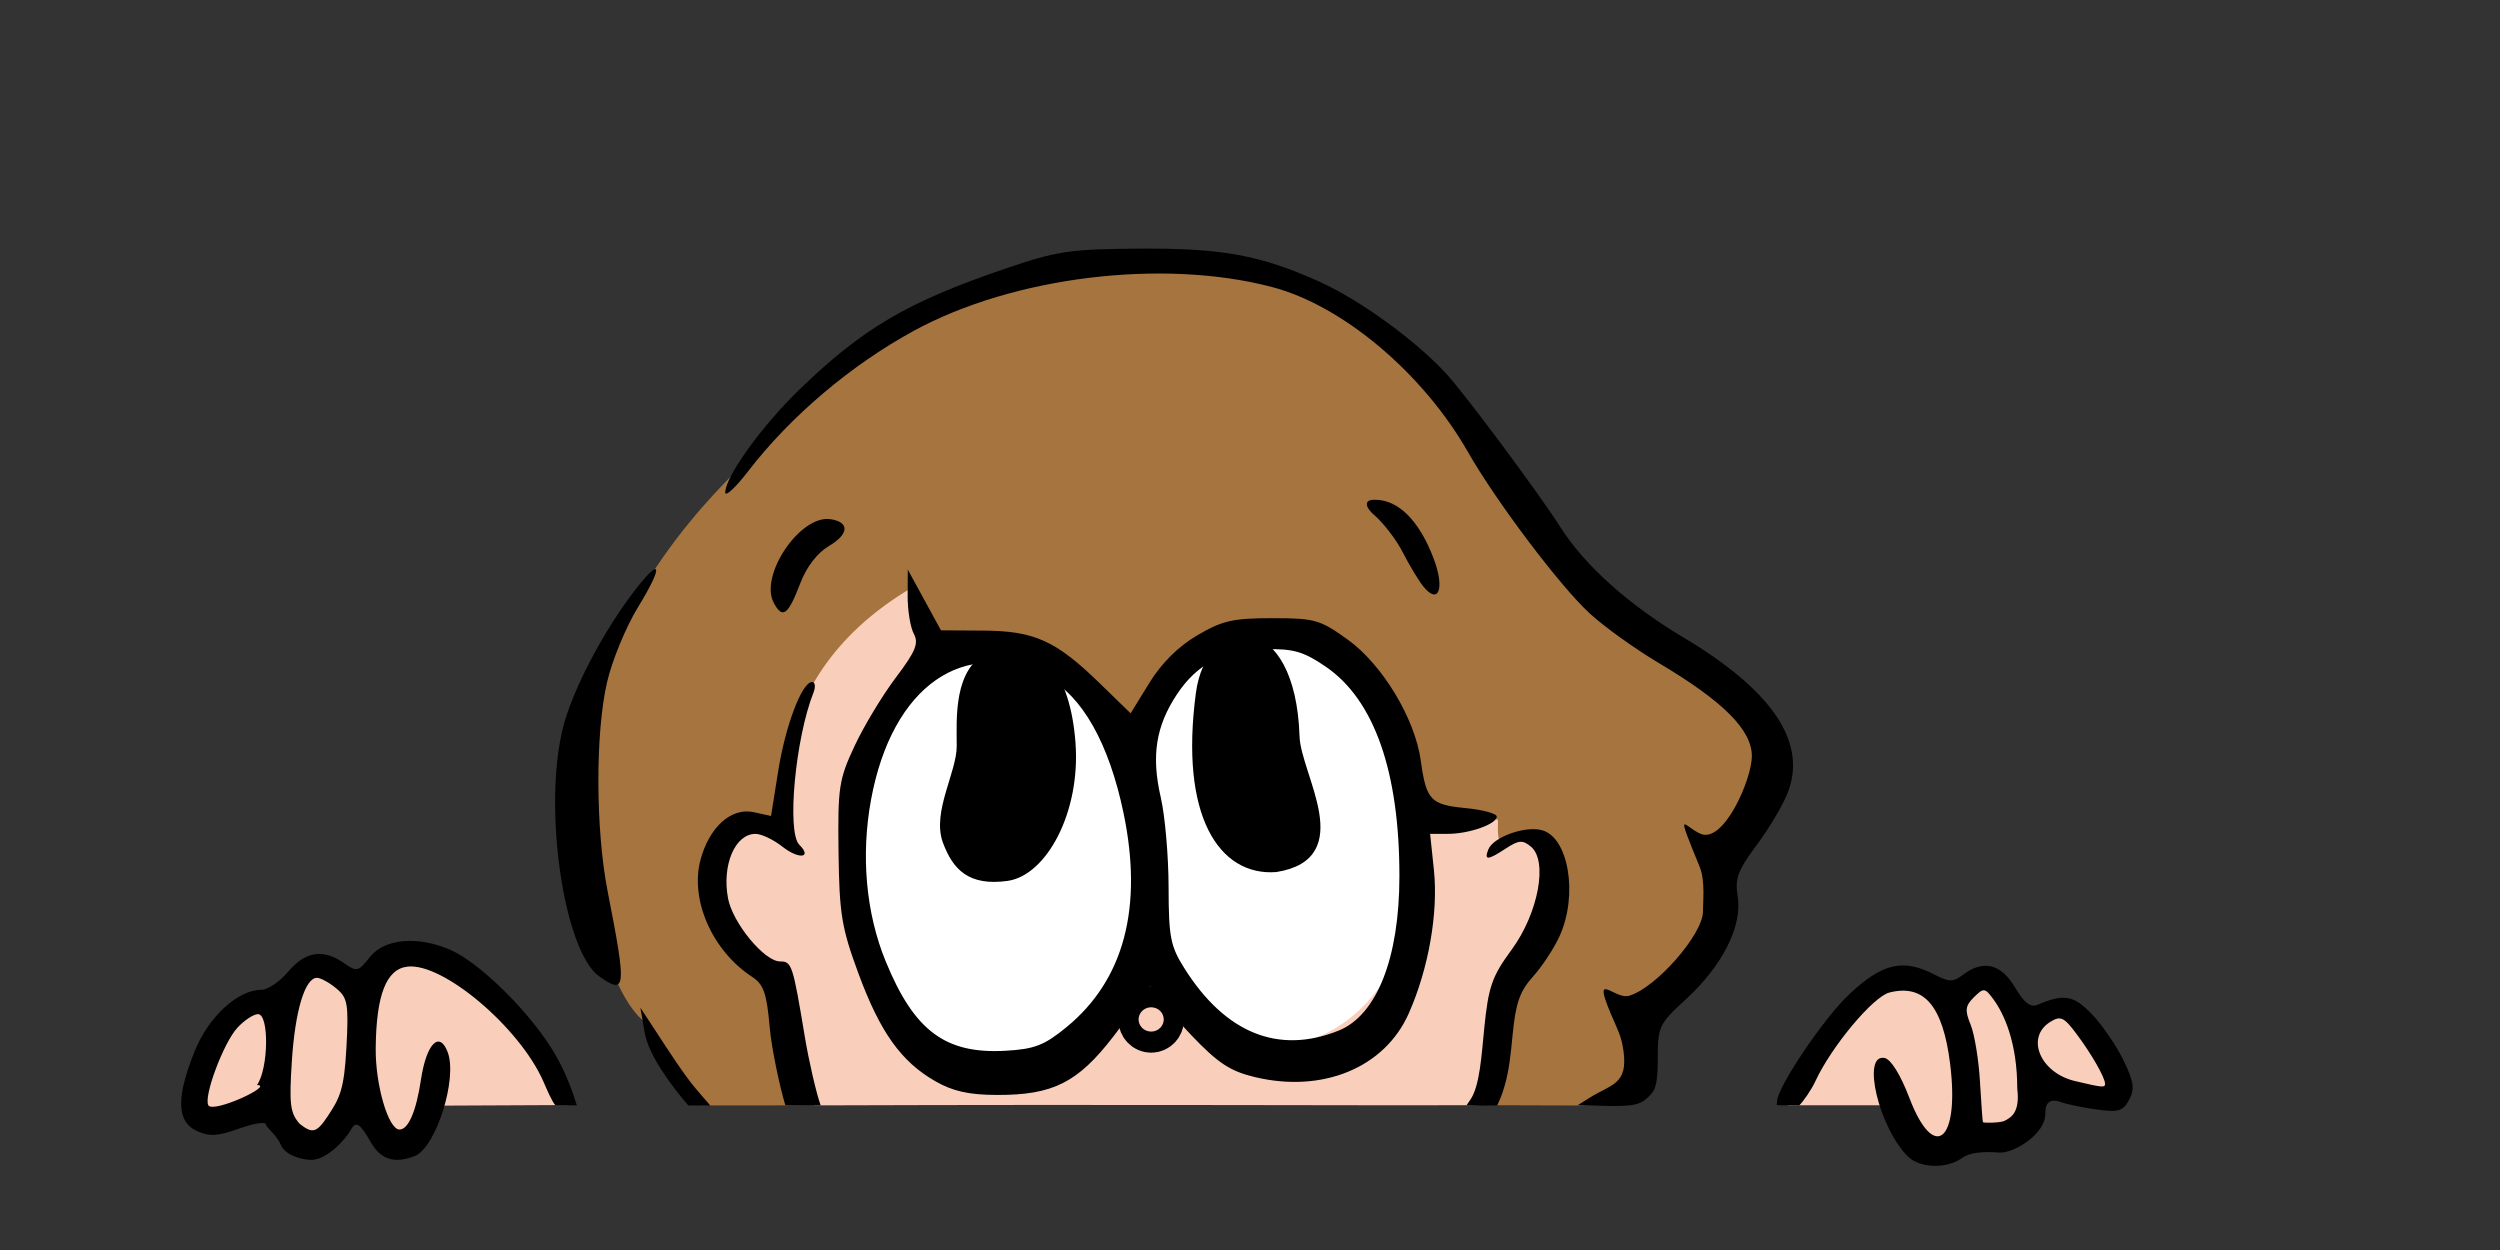 <?xml version="1.0" encoding="UTF-8" standalone="no"?>
<!-- Created with Inkscape (http://www.inkscape.org/) -->

<svg
   width="140mm"
   height="70mm"
   viewBox="0 0 140 70"
   version="1.1"
   id="svg932"
   inkscape:version="1.1 (c68e22c387, 2021-05-23)"
   sodipodi:docname="peep.svg"
   xmlns:inkscape="http://www.inkscape.org/namespaces/inkscape"
   xmlns:sodipodi="http://sodipodi.sourceforge.net/DTD/sodipodi-0.dtd"
   xmlns="http://www.w3.org/2000/svg"
   xmlns:svg="http://www.w3.org/2000/svg">
  <rect x="0" y="0" width="140" height="70" fill="#333333" stroke="none"/>
  <sodipodi:namedview
     id="namedview934"
     pagecolor="#ffffff"
     bordercolor="#666666"
     borderopacity="1.0"
     inkscape:pageshadow="2"
     inkscape:pageopacity="0.0"
     inkscape:pagecheckerboard="0"
     inkscape:document-units="mm"
     showgrid="false"
     inkscape:zoom="3.4327446"
     inkscape:cx="240.9151"
     inkscape:cy="165.61092"
     inkscape:window-width="1547"
     inkscape:window-height="981"
     inkscape:window-x="355"
     inkscape:window-y="0"
     inkscape:window-maximized="0"
     inkscape:current-layer="layer17"
     inkscape:snap-nodes="false"
     inkscape:snap-others="false"
     inkscape:snap-global="false"
     height="200mm" />
  <defs
     id="defs929" />
  <g
     inkscape:groupmode="layer"
     id="layer17"
     inkscape:label="peeping-over"
     style="display:inline">
    <path
       id="path90850"
       style="display:inline;fill:#f9cfbc;stroke-width:0.91;stroke-linecap:round;stroke-dashoffset:2.383;paint-order:markers stroke fill"
       d="m 89.525,47.241 c 0,-12.884 -14.136,-19.949 -26.07,-19.949 -11.934,0 -23.231,10.445 -23.231,23.329 0,12.884 4.054,8.779 5.374,11.28 18.469,-0.063 30.139,0.017 37.058,-0.013 6.086,-0.026 6.87,-8.205 6.87,-14.647 z"
       sodipodi:nodetypes="ssscsss" />
    <path
       style="display:inline;fill:#a6743f;fill-opacity:1;stroke:none;stroke-width:0.232px;stroke-linecap:butt;stroke-linejoin:miter;stroke-opacity:1"
       d="m 83.038,61.89 6.837,0.022 c 0,0 3.314,-1.921 1.784,-4.789 3.155,-2.199 6.119,-5.641 4.589,-8.988 1.817,-2.008 3.442,-2.677 3.155,-5.737 C 99.118,39.339 87.071,32.55 84.68,28.248 82.29,23.945 76.362,13.619 64.411,14.671 52.459,15.723 49.208,18.4 41.177,26.431 c -2.677,2.677 -9.274,9.848 -8.509,19.6 0.765,9.752 3.492,11.226 3.492,11.226 l 3.111,4.647 6.3,-0.005 c 0,0 -1.167,-6.068 -1.908,-6.976 -1.463,-1.793 -4.111,-3.155 -3.442,-6.788 0.669,-3.633 3.92,-1.147 3.92,-1.147 0,0 -2.295,-8.605 6.884,-14.055 7.458,18.836 29.11,12.379 32.86,12.969 -0.099,3.203 0.985,-0.996 2.451,2.036 0.576,1.191 1.117,2.778 -1.56,6.985 -0.302,2.568 -0.099,4.693 -1.805,6.679 z"
       id="path91963"
       sodipodi:nodetypes="ccccssssscccsscccsccc" />
    <path
       style="display:inline;fill:#f9cfbc;fill-opacity:1;stroke:none;stroke-width:0.232px;stroke-linecap:butt;stroke-linejoin:miter;stroke-opacity:1"
       d="m 31.923,61.881 -7.2,0.034 c 0,0 -0.575,2.299 -1.69,2.332 -1.116,0.034 -2.231,-3.076 -2.637,-2.501 -0.406,0.575 -1.42,2.434 -2.468,2.434 -1.048,0 -1.994,-2.873 -2.535,-2.468 -0.541,0.406 -3.38,1.521 -3.921,0.98 -0.541,-0.541 1.014,-6.22 2.975,-6.592 1.961,-0.372 2.501,-1.623 3.347,-1.893 0.845,-0.27 2.468,2.366 2.772,1.521 0.304,-0.845 2.873,-4.53 6.592,-0.135 3.718,4.395 4.766,6.288 4.766,6.288 z"
       id="path95365" />
    <path
       style="display:inline;fill:#f9cfbc;fill-opacity:1;stroke:none;stroke-width:0.232px;stroke-linecap:butt;stroke-linejoin:miter;stroke-opacity:1"
       d="m 100.135,61.895 h 5.882 c 0,0 1.048,2.772 2.637,2.637 1.589,-0.135 1.521,-0.913 1.521,-0.913 0,0 2.772,0.439 3.279,-0.507 0.507,-0.947 0.845,-2.366 0.845,-2.366 0,0 3.549,1.251 4.192,0.71 0.642,-0.541 -1.859,-4.631 -2.468,-4.733 -0.608,-0.101 -1.961,0.169 -2.468,0.507 -0.507,0.338 -1.42,-1.961 -2.028,-2.13 -0.608,-0.169 -2.028,0.845 -2.028,0.845 0,0 -2.366,-1.352 -3.076,-1.048 -0.71,0.304 -4.496,1.961 -6.288,6.997 z"
       id="path99651" />
    <ellipse
       style="display:inline;fill:#ffffff;fill-opacity:1;stroke:none;stroke-width:0.965;stroke-linecap:round;stroke-miterlimit:4;stroke-dasharray:none;stroke-dashoffset:2.383;paint-order:markers stroke fill"
       id="path104171"
       cx="56.092"
       cy="48.326"
       rx="8.127"
       ry="11.665" />
    <ellipse
       style="display:inline;fill:#ffffff;fill-opacity:1;stroke:none;stroke-width:0.965;stroke-linecap:round;stroke-miterlimit:4;stroke-dasharray:none;stroke-dashoffset:2.383;paint-order:markers stroke fill"
       id="path104171-8"
       cx="71.677"
       cy="46.797"
       rx="8.127"
       ry="11.665" />
    <path
       style="fill:#000000;stroke-width:0.34"
       d="m 106.84,64.762 c -1.627,-1.627 -2.606,-5.766 -1.305,-5.516 0.354,0.068 0.894,0.936 1.39,2.236 1.389,3.638 2.825,2.437 2.282,-1.908 -0.406,-3.247 -1.455,-4.481 -3.396,-3.994 -0.919,0.231 -3.26,3.035 -4.155,4.979 -0.222,0.481 -0.678,1.13 -0.898,1.343 -0.151,-0.006 -0.202,-0.009 -0.48,-0.006 -0.21,0.003 -0.625,0.001 -0.779,-0.013 0.004,-0.082 0.014,-0.14 0.014,-0.201 0,-0.781 2.623,-4.673 4.048,-6.006 1.866,-1.745 3.011,-2.009 4.769,-1.1 0.831,0.43 1.044,0.431 1.599,0.01 1.132,-0.857 2.13,-0.616 2.908,0.703 0.516,0.874 0.866,1.145 1.264,0.977 1.491,-0.631 2.027,-0.536 3.055,0.54 0.574,0.6 1.364,1.755 1.757,2.566 0.583,1.205 0.641,1.61 0.318,2.215 -0.34,0.636 -0.596,0.712 -1.823,0.544 -0.785,-0.108 -1.688,-0.296 -2.007,-0.418 -0.455,-0.175 -0.881,-0.084 -0.86,0.612 0.035,1.2 -1.816,2.286 -2.594,2.218 -0.908,-0.079 -1.667,0.009 -2.066,0.3 -0.855,0.625 -2.373,0.583 -3.04,-0.084 z m 6.127,-3.792 c 0,-2.604 -0.743,-4.209 -1.349,-5.028 -0.466,-0.628 -0.532,-0.634 -1.078,-0.097 -0.486,0.479 -0.517,0.73 -0.187,1.531 0.217,0.527 0.453,1.953 0.524,3.169 0.071,1.216 0.145,2.249 0.166,2.296 0.02,0.047 0.829,0.05 1.167,-0.055 0.496,-0.222 0.904,-0.578 0.758,-1.816 z m 4.916,-0.277 c 0,-0.345 -0.748,-1.655 -1.587,-2.779 -0.719,-0.963 -0.904,-1.048 -1.488,-0.684 -1.39,0.868 -0.556,2.85 1.391,3.309 1.56,0.367 1.684,0.379 1.684,0.154 z M 15.733,64.121 c -0.256,-0.597 -0.835,-0.976 -0.835,-1.148 0,-0.172 -0.674,-0.071 -1.497,0.225 -1.204,0.433 -1.67,0.459 -2.381,0.135 -1.13,-0.515 -1.163,-1.892 -0.109,-4.487 0.78,-1.92 2.408,-3.414 3.719,-3.414 0.359,0 1.038,-0.459 1.511,-1.021 0.956,-1.136 1.961,-1.291 3.117,-0.482 0.726,0.509 0.808,0.49 1.461,-0.34 0.804,-1.022 2.66,-1.192 4.48,-0.408 1.67,0.719 4.525,3.548 5.855,5.802 0.671,1.138 1.054,2.289 1.249,2.914 -0.306,0.003 -0.288,4.64e-4 -0.672,-0.003 -0.195,0 -0.307,0.003 -0.529,0.001 -0.206,-0.229 -0.491,-0.919 -0.678,-1.344 -1.338,-3.032 -5.621,-6.648 -7.604,-6.421 -1.19,0.137 -1.753,1.584 -1.781,4.575 -0.019,2.064 0.71,4.549 1.334,4.549 0.496,0 0.936,-1.024 1.201,-2.796 0.301,-2.008 1.032,-2.76 1.496,-1.54 0.568,1.493 -0.666,5.369 -1.855,5.825 -1.144,0.439 -1.898,0.192 -2.467,-0.807 -0.576,-1.012 -0.817,-1.185 -1.09,-0.683 -0.312,0.576 -1.369,1.701 -2.227,1.701 -0.476,0 -1.445,-0.238 -1.701,-0.835 z m 3.667,-5.448 c 0.13,-2.45 0.071,-2.792 -0.563,-3.319 -0.389,-0.323 -0.874,-0.591 -1.078,-0.595 -0.676,-0.014 -1.233,1.827 -1.416,4.675 -0.156,2.423 -0.093,2.908 0.452,3.511 0.697,0.544 0.932,0.499 1.546,-0.42 0.688,-1.028 0.934,-1.512 1.058,-3.851 z m -5.007,2.09 c 0.647,-0.924 0.689,-3.971 0.054,-3.971 -0.248,0 -0.768,0.344 -1.156,0.765 -0.777,0.843 -1.91,3.876 -1.621,4.342 0.281,0.454 3.71,-1.136 2.724,-1.136 z m 24.147,1.138 c -0.923,-1.073 -2.255,-2.84 -2.446,-4.129 l -0.234,-1.345 1.003,1.531 c 0.552,0.842 1.417,2.195 2.102,3.008 0.684,0.813 0.79,0.877 0.79,0.953 -0.647,-0.009 -0.855,-0.018 -1.215,-0.017 z m 5.438,-0.01 c -0.297,-0.982 -0.767,-3.129 -0.877,-4.388 -0.167,-1.892 -0.338,-2.379 -0.988,-2.804 C 39.88,53.237 38.627,50.385 39.23,48.143 c 0.494,-1.835 1.727,-2.936 2.979,-2.661 l 0.97,0.213 0.399,-2.509 c 0.407,-2.558 1.333,-4.994 1.898,-4.994 0.172,0 0.208,0.268 0.078,0.595 -1.014,2.562 -1.504,7.808 -0.795,8.516 0.747,0.747 -0.018,0.838 -0.941,0.113 -0.503,-0.396 -1.181,-0.719 -1.507,-0.719 -1.148,0 -1.892,1.742 -1.542,3.609 0.259,1.381 2.035,3.535 2.915,3.535 0.658,0 0.711,0.162 1.392,4.252 0.218,1.31 0.625,3.084 0.88,3.81 -0.706,-0.009 -1.307,0.011 -1.979,-0.01 z m 38.36,-0.303 c 0.537,-0.778 0.631,-2.533 0.78,-4.006 0.235,-2.335 0.432,-2.899 1.53,-4.394 1.499,-2.042 2.049,-4.976 1.083,-5.777 -0.462,-0.383 -0.682,-0.368 -1.389,0.095 -1.031,0.675 -1.237,0.69 -0.999,0.071 0.265,-0.69 2.024,-1.334 2.986,-1.092 1.511,0.379 2.06,3.625 1.007,5.942 -0.311,0.683 -0.981,1.701 -1.489,2.263 -0.733,0.809 -0.969,1.483 -1.139,3.252 -0.118,1.227 -0.208,2.031 -0.448,2.862 -0.193,0.669 -0.278,0.769 -0.419,1.107 -0.735,0.021 -1.712,-0.02 -1.712,-0.02 z m 6.678,-0.112 c 1.244,-0.775 2.151,-0.747 1.901,-2.613 -0.116,-0.867 -0.334,-1.194 -0.719,-2.111 -1.044,-2.487 0.211,-0.747 1.038,-0.99 1.505,-0.443 4.13,-3.442 4.13,-4.716 0,-0.531 0.13,-1.734 -0.177,-2.486 -1.418,-3.471 -0.894,-2.262 0.051,-1.864 1.296,0.545 2.865,-3.063 2.865,-4.353 0,-1.467 -1.599,-3.067 -5.211,-5.213 -1.324,-0.787 -3.073,-2.043 -3.885,-2.792 -1.659,-1.529 -5.225,-6.261 -6.805,-9.029 -2.517,-4.41 -6.999,-8.187 -10.954,-9.232 -6.114,-1.614 -14.5,-0.592 -20.076,2.448 -3.532,1.925 -6.913,4.792 -9.284,7.872 -0.702,0.912 -1.276,1.443 -1.276,1.18 0,-0.887 2.077,-3.761 4.192,-5.8 3.536,-3.41 6.02,-4.867 11.456,-6.721 2.932,-1 3.626,-1.105 7.484,-1.133 4.673,-0.034 6.806,0.354 10.116,1.839 2.257,1.013 5.36,3.256 7.099,5.132 1.06,1.144 5.213,6.723 6.413,8.615 1.357,2.14 3.817,4.349 6.877,6.175 4.932,2.943 6.894,5.786 5.916,8.568 -0.243,0.69 -1.028,2.042 -1.746,3.004 -1.111,1.491 -1.276,1.929 -1.109,2.955 0.266,1.641 -0.847,3.854 -2.88,5.728 -1.566,1.443 -1.599,1.516 -1.599,3.528 0,0.378 -0.007,1.343 -0.285,1.693 -0.617,0.778 -1.045,0.793 -2.802,0.769 -1.616,-0.022 -1.368,-0.054 -1.362,-0.058 z M 52.383,60.552 c -1.918,-1.097 -3.098,-2.749 -4.309,-6.033 -0.946,-2.565 -1.072,-3.333 -1.116,-6.804 -0.047,-3.624 0.019,-4.061 0.898,-5.939 0.521,-1.115 1.56,-2.837 2.308,-3.828 1.113,-1.474 1.296,-1.92 1.008,-2.458 -0.193,-0.361 -0.348,-1.318 -0.344,-2.125 l 0.008,-1.468 0.929,1.701 0.929,1.701 2.38,0.015 c 2.854,0.018 4.056,0.562 6.501,2.94 l 1.74,1.692 1.048,-1.703 c 0.682,-1.109 1.618,-2.039 2.683,-2.664 1.403,-0.825 1.998,-0.961 4.197,-0.961 2.386,0 2.676,0.082 4.219,1.191 1.952,1.403 3.778,4.426 4.103,6.794 0.303,2.203 0.549,2.462 2.516,2.651 0.955,0.092 1.737,0.304 1.737,0.472 0,0.423 -1.543,0.969 -2.738,0.969 h -0.993 l 0.212,2.027 c 0.25,2.395 -0.297,5.517 -1.407,8.026 -1.346,3.042 -4.822,4.48 -8.627,3.567 -1.376,-0.33 -2.06,-0.781 -3.545,-2.338 -1.012,-1.061 -1.942,-2.158 -2.066,-2.438 -0.163,-0.367 -0.281,-0.395 -0.42,-0.099 -0.107,0.226 -0.956,1.399 -1.889,2.607 -1.993,2.582 -3.381,3.279 -6.514,3.27 -1.562,-0.004 -2.468,-0.205 -3.448,-0.765 z m 7.346,-3.037 c 3.215,-2.635 4.293,-6.691 3.187,-11.994 -0.817,-3.915 -2.332,-6.586 -4.309,-7.594 -4.597,-2.344 -8.649,0.477 -9.826,6.84 -0.58,3.139 -0.289,6.37 0.819,9.072 1.597,3.895 3.343,5.196 6.718,5.003 1.619,-0.092 2.163,-0.304 3.412,-1.327 z m 15.228,0.202 c 2.141,-0.857 3.408,-4.066 3.41,-8.641 0.004,-5.859 -1.407,-9.88 -4.117,-11.736 -1.239,-0.849 -1.805,-1.015 -3.366,-0.985 -2.358,0.044 -3.828,0.794 -4.985,2.542 -1.173,1.773 -1.433,3.439 -0.896,5.757 0.238,1.029 0.435,3.29 0.438,5.024 0.005,2.806 0.103,3.308 0.891,4.556 2.291,3.63 5.261,4.829 8.625,3.483 z M 33.57,54.687 c -2.002,-1.402 -3.181,-9.506 -2.033,-13.976 0.547,-2.132 2.295,-5.449 4.07,-7.723 1.462,-1.874 1.532,-1.285 0.121,1.014 -0.668,1.088 -1.447,2.973 -1.73,4.189 -0.664,2.845 -0.649,8.267 0.032,11.736 1.069,5.446 1.034,5.806 -0.459,4.76 z m 9.762,-20.925 c -0.823,-1.537 1.478,-4.939 3.171,-4.688 1.087,0.161 1.048,0.836 -0.087,1.506 -0.651,0.384 -1.248,1.162 -1.6,2.082 -0.684,1.79 -0.992,2.019 -1.484,1.099 z m 36.375,-0.92 c -0.268,-0.332 -0.785,-1.19 -1.149,-1.906 -0.363,-0.717 -1.101,-1.673 -1.639,-2.126 -0.392,-0.337 -0.632,-0.841 0.084,-0.823 1.307,0 2.47,1.163 3.278,3.28 0.641,1.679 0.289,2.643 -0.575,1.575 z"
       id="path85881"
       sodipodi:nodetypes="cssssscccssscssssssssscccssssscccssssssscssssssssccccssssssssssssscsccsscsssscscsscccsccsssssssssscscccssssscscsccccsssssssssssssscssssssssssscssscsssccccscsssssssscssssssscsssssssssssssscsssssssccsssssccsssccssssccss" />
    <ellipse
       style="display:inline;fill:#f9cfbc;fill-opacity:1;stroke:#000000;stroke-width:2.544;stroke-linecap:round;stroke-miterlimit:4;stroke-dasharray:none;stroke-opacity:1;paint-order:markers stroke fill"
       id="path2451-6-0-0"
       cx="64.465"
       cy="57.088"
       rx="0.567"
       ry="0.591"
       inkscape:export-filename="C:\Users\megha\Desktop\Portfolio\images\cartoon-meghans\standing2.png"
       inkscape:export-xdpi="99.938736"
       inkscape:export-ydpi="99.938736" />
    <path
       style="display:inline;fill:#000000;stroke:#000000;stroke-width:0.322px;stroke-linecap:butt;stroke-linejoin:miter;stroke-opacity:1"
       d="m 55.496,36.622 c 2.626,-1.032 4.291,1.153 4.572,4.998 0.281,3.845 -1.611,7.27 -3.674,7.552 -2.063,0.281 -2.893,-0.569 -3.439,-2.039 -0.607,-1.635 0.782,-3.842 0.782,-5.343 0,-1.5 -0.21,-4.323 1.759,-5.167 z"
       id="path105538"
       sodipodi:nodetypes="cssssc" />
    <path
       style="display:inline;fill:#000000;stroke:#000000;stroke-width:0.322px;stroke-linecap:butt;stroke-linejoin:miter;stroke-opacity:1"
       d="m 71.454,48.675 c -3.044,0.232 -5.234,-3.001 -4.324,-9.851 0.576,-4.336 5.257,-4.607 5.484,2.425 0.07,2.173 3.241,6.727 -1.16,7.426 z"
       id="path105540"
       sodipodi:nodetypes="cssc" />
  </g>
</svg>
